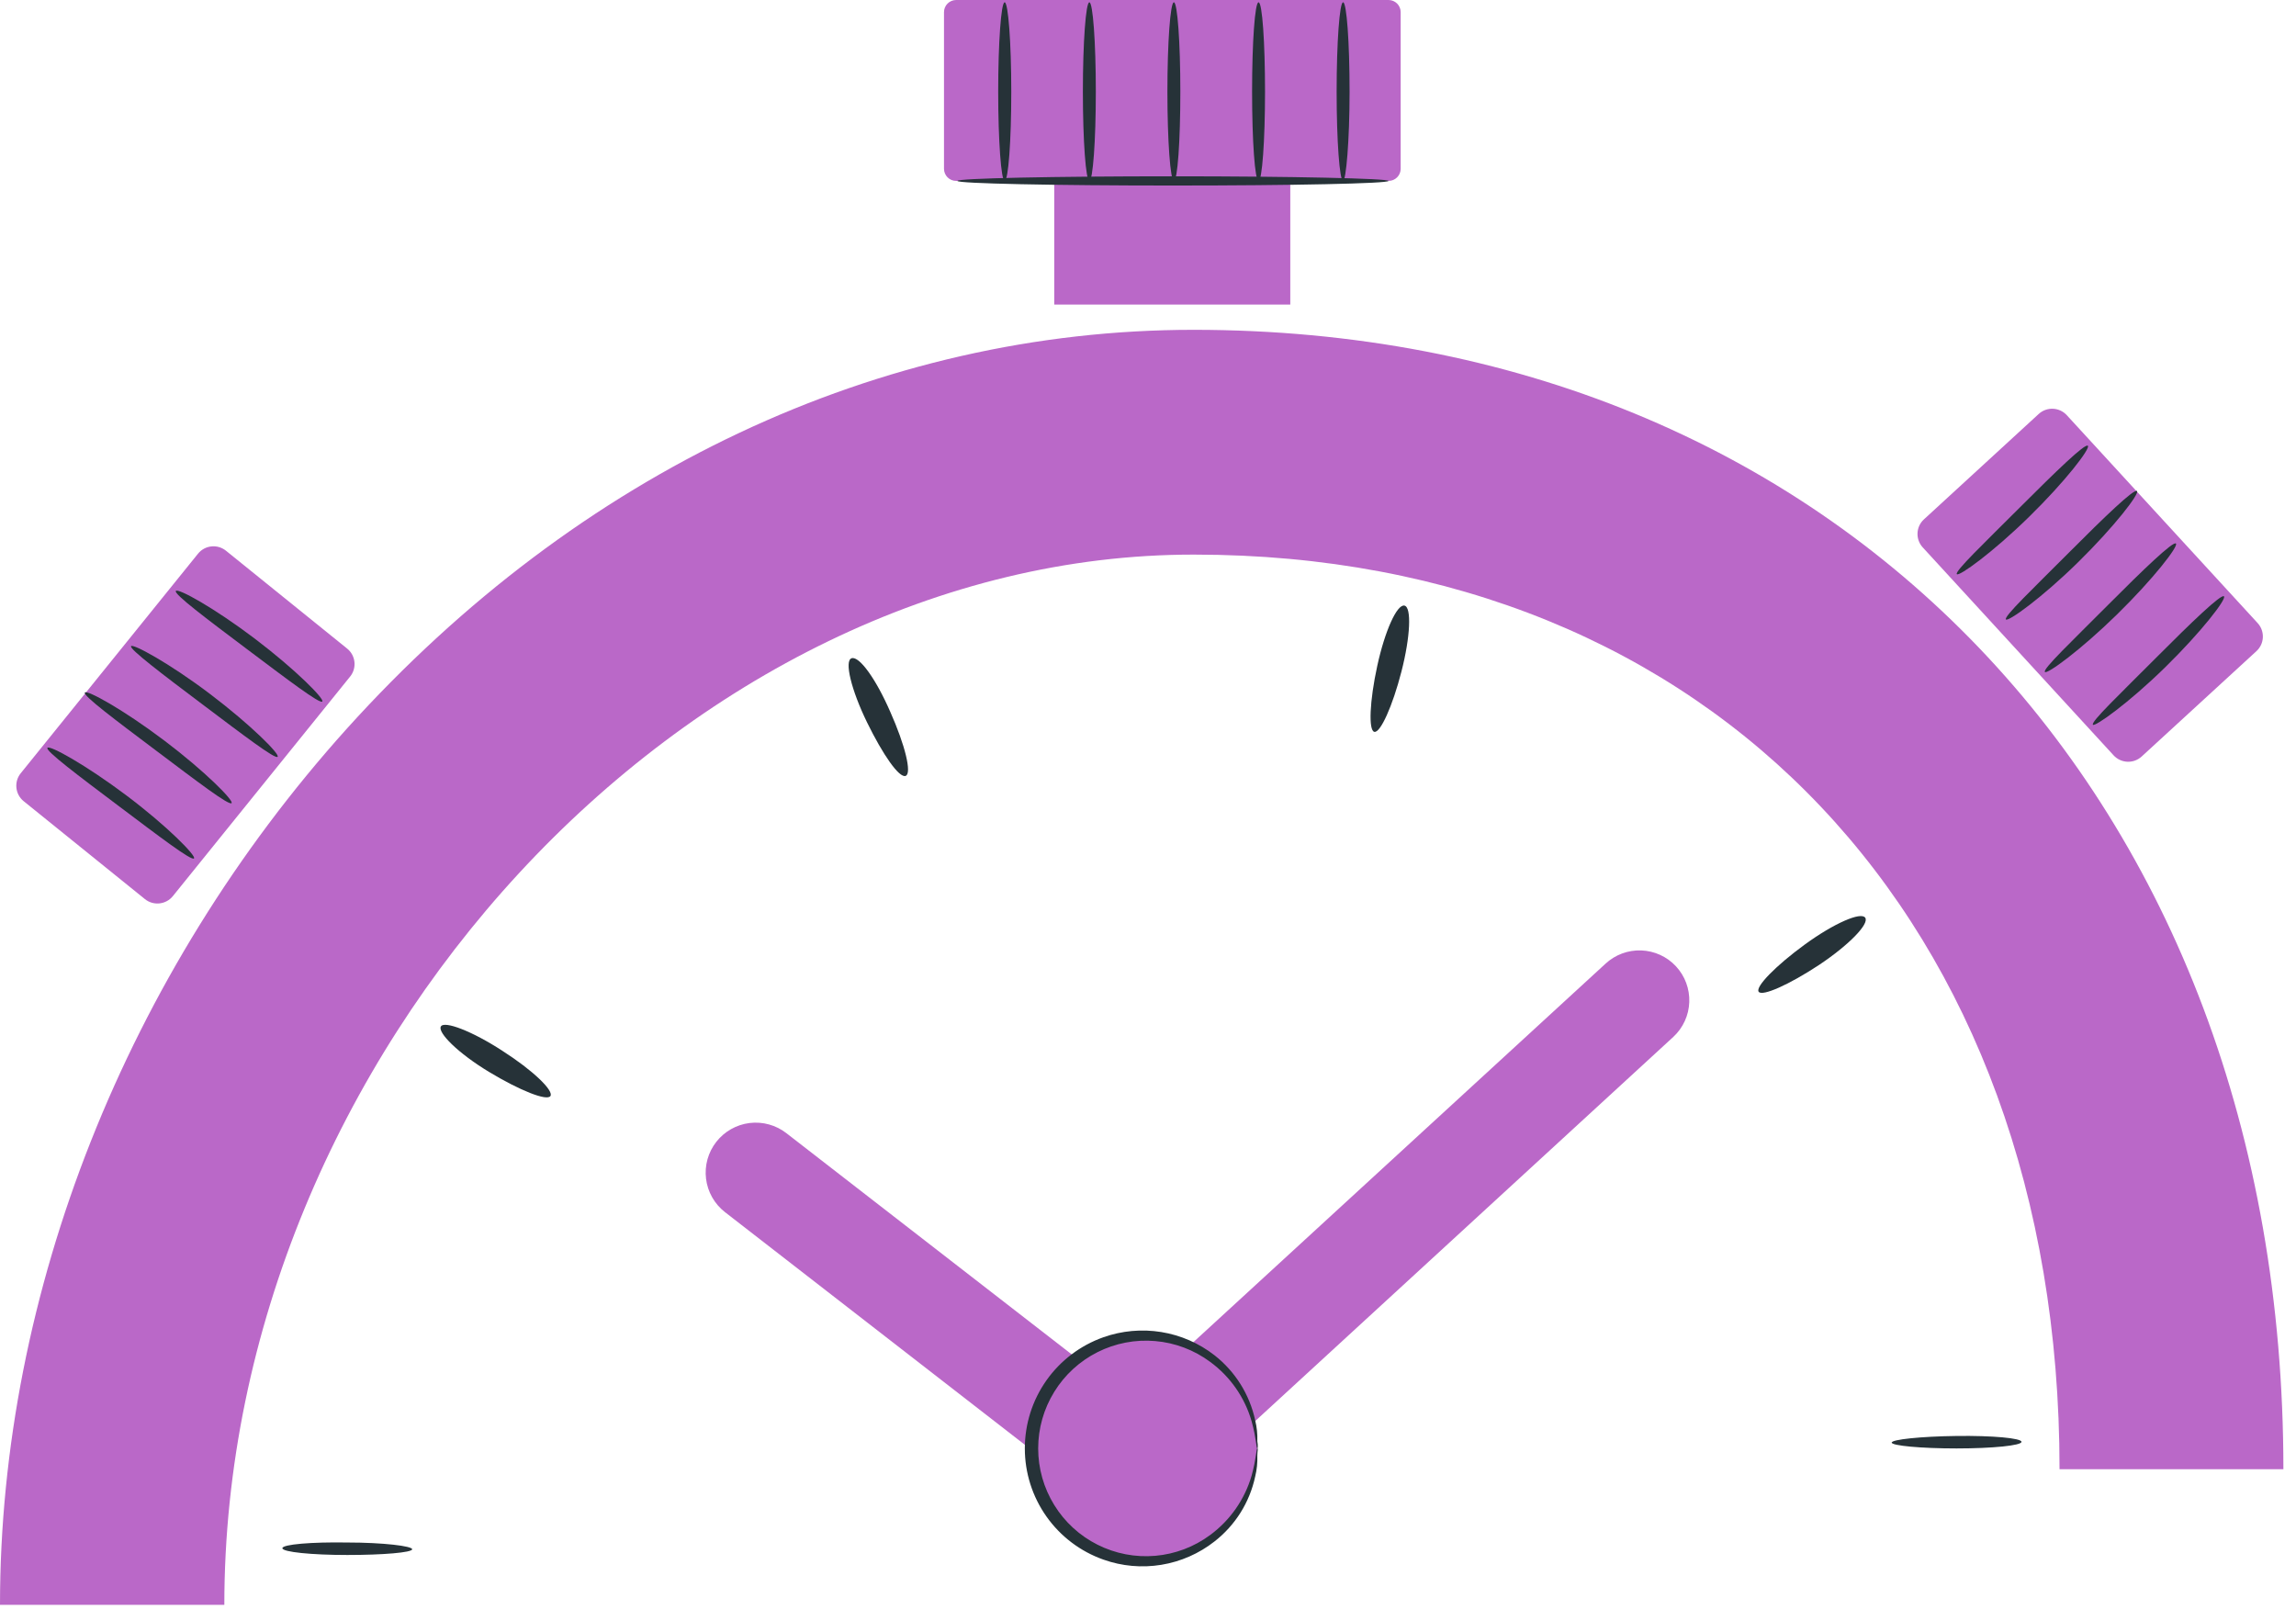 <svg width="102" height="72" viewBox="0 0 102 72" fill="none" xmlns="http://www.w3.org/2000/svg">
<path d="M9.966 71.295H0C0 57.423 5.616 43.251 15.404 32.375C25.706 20.945 39.078 14.652 53.025 14.652C81.528 14.652 101.44 35.46 101.44 65.269H91.495C91.495 40.966 76.043 24.638 53.046 24.638C30.5 24.618 9.966 46.862 9.966 71.295Z" fill="#BA68C8"/>
<path d="M15.431 68.525C17.025 68.525 18.318 68.683 18.311 68.826C18.304 68.97 17.018 69.079 15.431 69.079C13.845 69.079 12.545 68.949 12.545 68.778C12.545 68.607 13.845 68.498 15.431 68.525Z" fill="#263238"/>
<path d="M22.313 46.678C23.681 47.553 24.604 48.449 24.454 48.689C24.303 48.928 23.086 48.442 21.718 47.615C20.35 46.787 19.44 45.877 19.584 45.604C19.727 45.33 20.979 45.809 22.313 46.678Z" fill="#263238"/>
<path d="M39.55 31.622C40.2 33.079 40.521 34.358 40.234 34.468C39.947 34.577 39.215 33.517 38.517 32.087C37.819 30.658 37.498 29.351 37.833 29.242C38.168 29.133 38.907 30.145 39.55 31.622Z" fill="#263238"/>
<path d="M62.26 29.83C61.863 31.376 61.322 32.566 61.056 32.512C60.789 32.457 60.844 31.143 61.186 29.577C61.528 28.011 62.061 26.841 62.39 26.903C62.718 26.964 62.656 28.291 62.26 29.83Z" fill="#263238"/>
<path d="M80.81 42.868C79.483 43.743 78.286 44.277 78.129 44.058C77.972 43.839 78.895 42.895 80.181 41.958C81.467 41.021 82.671 40.494 82.862 40.768C83.054 41.041 82.137 41.985 80.81 42.868Z" fill="#263238"/>
<path d="M86.918 64.346C85.332 64.346 84.039 64.223 84.039 64.086C84.039 63.949 85.325 63.812 86.918 63.792C88.512 63.771 89.798 63.888 89.805 64.052C89.812 64.216 88.526 64.346 86.918 64.346Z" fill="#263238"/>
<path d="M50.323 67.314C49.827 67.318 49.344 67.151 48.955 66.842L32.204 53.846C31.739 53.483 31.438 52.951 31.366 52.366C31.294 51.781 31.458 51.191 31.821 50.727C32.184 50.263 32.716 49.961 33.301 49.889C33.886 49.818 34.475 49.981 34.94 50.344L50.221 62.191L71.323 42.813C71.754 42.413 72.326 42.2 72.913 42.222C73.501 42.244 74.056 42.498 74.456 42.929C74.856 43.36 75.068 43.932 75.046 44.52C75.025 45.107 74.77 45.662 74.339 46.062L51.856 66.719C51.439 67.106 50.891 67.318 50.323 67.314Z" fill="#BA68C8"/>
<path d="M61.685 0H42.478C42.179 0 41.937 0.242 41.937 0.54V7.497C41.937 7.795 42.179 8.037 42.478 8.037H61.685C61.983 8.037 62.225 7.795 62.225 7.497V0.54C62.225 0.242 61.983 0 61.685 0Z" fill="#BA68C8"/>
<path d="M57.321 4.022H46.835V13.53H57.321V4.022Z" fill="#BA68C8"/>
<path d="M8.797 24.597L0.92 34.352C0.614 34.731 0.673 35.287 1.052 35.593L6.438 39.942C6.817 40.248 7.372 40.189 7.679 39.81L15.555 30.055C15.862 29.676 15.802 29.12 15.423 28.814L10.038 24.465C9.658 24.159 9.103 24.218 8.797 24.597Z" fill="#BA68C8"/>
<path d="M61.685 8.037C61.685 8.154 57.383 8.242 52.109 8.242C46.835 8.242 42.532 8.154 42.532 8.037C42.532 7.921 46.828 7.832 52.109 7.832C57.389 7.832 61.685 7.928 61.685 8.037Z" fill="#263238"/>
<path d="M8.619 38.134C8.509 38.257 7.059 37.149 5.267 35.802C3.475 34.454 2.018 33.36 2.107 33.223C2.196 33.086 3.803 33.975 5.616 35.337C7.429 36.698 8.721 38.018 8.619 38.134Z" fill="#263238"/>
<path d="M10.288 35.678C10.178 35.802 8.728 34.694 6.936 33.346C5.144 31.998 3.68 30.904 3.769 30.767C3.858 30.63 5.472 31.52 7.285 32.888C9.098 34.256 10.39 35.562 10.288 35.678Z" fill="#263238"/>
<path d="M12.333 33.62C12.23 33.743 10.78 32.635 8.988 31.287C7.196 29.939 5.759 28.845 5.821 28.708C5.883 28.572 7.524 29.461 9.33 30.829C11.136 32.197 12.442 33.503 12.333 33.62Z" fill="#263238"/>
<path d="M14.317 31.164C14.214 31.287 12.757 30.179 10.965 28.832C9.173 27.484 7.716 26.39 7.812 26.253C7.907 26.116 9.515 27.005 11.321 28.373C13.126 29.741 14.419 31.048 14.317 31.164Z" fill="#263238"/>
<path d="M100.296 27.68L91.817 18.444C91.488 18.085 90.929 18.061 90.57 18.39L85.471 23.072C85.112 23.401 85.088 23.959 85.418 24.318L93.896 33.555C94.226 33.914 94.784 33.938 95.143 33.608L100.242 28.927C100.602 28.598 100.625 28.039 100.296 27.68Z" fill="#BA68C8"/>
<path d="M86.932 25.507C86.83 25.384 88.136 24.139 89.737 22.538C91.337 20.938 92.63 19.686 92.753 19.802C92.876 19.919 91.761 21.376 90.14 22.962C88.519 24.549 87.028 25.623 86.932 25.507Z" fill="#263238"/>
<path d="M89.114 27.518C89.005 27.395 90.318 26.15 91.912 24.549C93.506 22.949 94.812 21.697 94.935 21.814C95.058 21.93 93.937 23.387 92.322 24.974C90.708 26.561 89.21 27.634 89.114 27.518Z" fill="#263238"/>
<path d="M90.845 29.851C90.735 29.727 92.049 28.483 93.642 26.882C95.236 25.281 96.543 24.03 96.666 24.146C96.789 24.262 95.667 25.712 94.046 27.299C92.425 28.886 90.941 29.967 90.845 29.851Z" fill="#263238"/>
<path d="M92.979 32.197C92.87 32.074 94.183 30.829 95.777 29.228C97.371 27.628 98.677 26.376 98.8 26.492C98.923 26.608 97.801 28.065 96.18 29.652C94.559 31.239 93.075 32.293 92.979 32.197Z" fill="#263238"/>
<path d="M44.632 8.03C44.475 8.03 44.345 6.252 44.345 4.07C44.345 1.888 44.475 0.103 44.632 0.103C44.79 0.103 44.926 1.881 44.926 4.07C44.926 6.259 44.796 8.03 44.632 8.03Z" fill="#263238"/>
<path d="M48.395 8.03C48.237 8.03 48.107 6.252 48.107 4.07C48.107 1.888 48.237 0.103 48.395 0.103C48.552 0.103 48.682 1.881 48.682 4.07C48.682 6.259 48.552 8.03 48.395 8.03Z" fill="#263238"/>
<path d="M52.15 8.03C51.992 8.03 51.862 6.252 51.862 4.07C51.862 1.888 51.992 0.103 52.15 0.103C52.307 0.103 52.437 1.881 52.437 4.07C52.437 6.259 52.314 8.03 52.15 8.03Z" fill="#263238"/>
<path d="M55.912 8.03C55.748 8.03 55.624 6.252 55.624 4.07C55.624 1.888 55.748 0.103 55.912 0.103C56.076 0.103 56.199 1.881 56.199 4.07C56.199 6.259 56.069 8.03 55.912 8.03Z" fill="#263238"/>
<path d="M59.667 8.03C59.51 8.03 59.38 6.252 59.38 4.07C59.38 1.888 59.51 0.103 59.667 0.103C59.825 0.103 59.955 1.881 59.955 4.07C59.955 6.259 59.797 8.03 59.667 8.03Z" fill="#263238"/>
<path d="M54.389 67.887C56.35 65.926 56.35 62.747 54.389 60.787C52.428 58.826 49.249 58.826 47.289 60.787C45.328 62.747 45.328 65.926 47.289 67.887C49.249 69.848 52.428 69.848 54.389 67.887Z" fill="#BA68C8"/>
<path d="M55.857 64.346C55.809 64.346 55.816 63.901 55.604 63.142C55.3 62.083 54.653 61.154 53.764 60.502C53.052 59.973 52.206 59.652 51.322 59.576C50.438 59.499 49.551 59.67 48.758 60.068C47.965 60.467 47.299 61.078 46.834 61.834C46.368 62.589 46.121 63.459 46.121 64.346C46.121 65.233 46.368 66.103 46.834 66.858C47.299 67.614 47.965 68.225 48.758 68.623C49.551 69.022 50.438 69.193 51.322 69.116C52.206 69.04 53.052 68.719 53.764 68.19C54.651 67.536 55.298 66.608 55.604 65.55C55.816 64.79 55.809 64.346 55.857 64.346C55.905 64.346 55.857 64.455 55.857 64.667C55.868 64.98 55.836 65.293 55.761 65.598C55.516 66.74 54.877 67.759 53.956 68.477C53.267 69.018 52.454 69.375 51.59 69.516C50.727 69.657 49.841 69.578 49.017 69.284C47.996 68.923 47.113 68.254 46.488 67.369C45.863 66.485 45.528 65.429 45.528 64.346C45.528 63.263 45.863 62.207 46.488 61.322C47.113 60.438 47.996 59.769 49.017 59.407C49.841 59.115 50.726 59.035 51.589 59.175C52.452 59.315 53.266 59.67 53.956 60.208C54.876 60.929 55.515 61.95 55.761 63.094C55.836 63.398 55.868 63.711 55.857 64.024C55.891 64.223 55.878 64.346 55.857 64.346Z" fill="#263238"/>
</svg>
